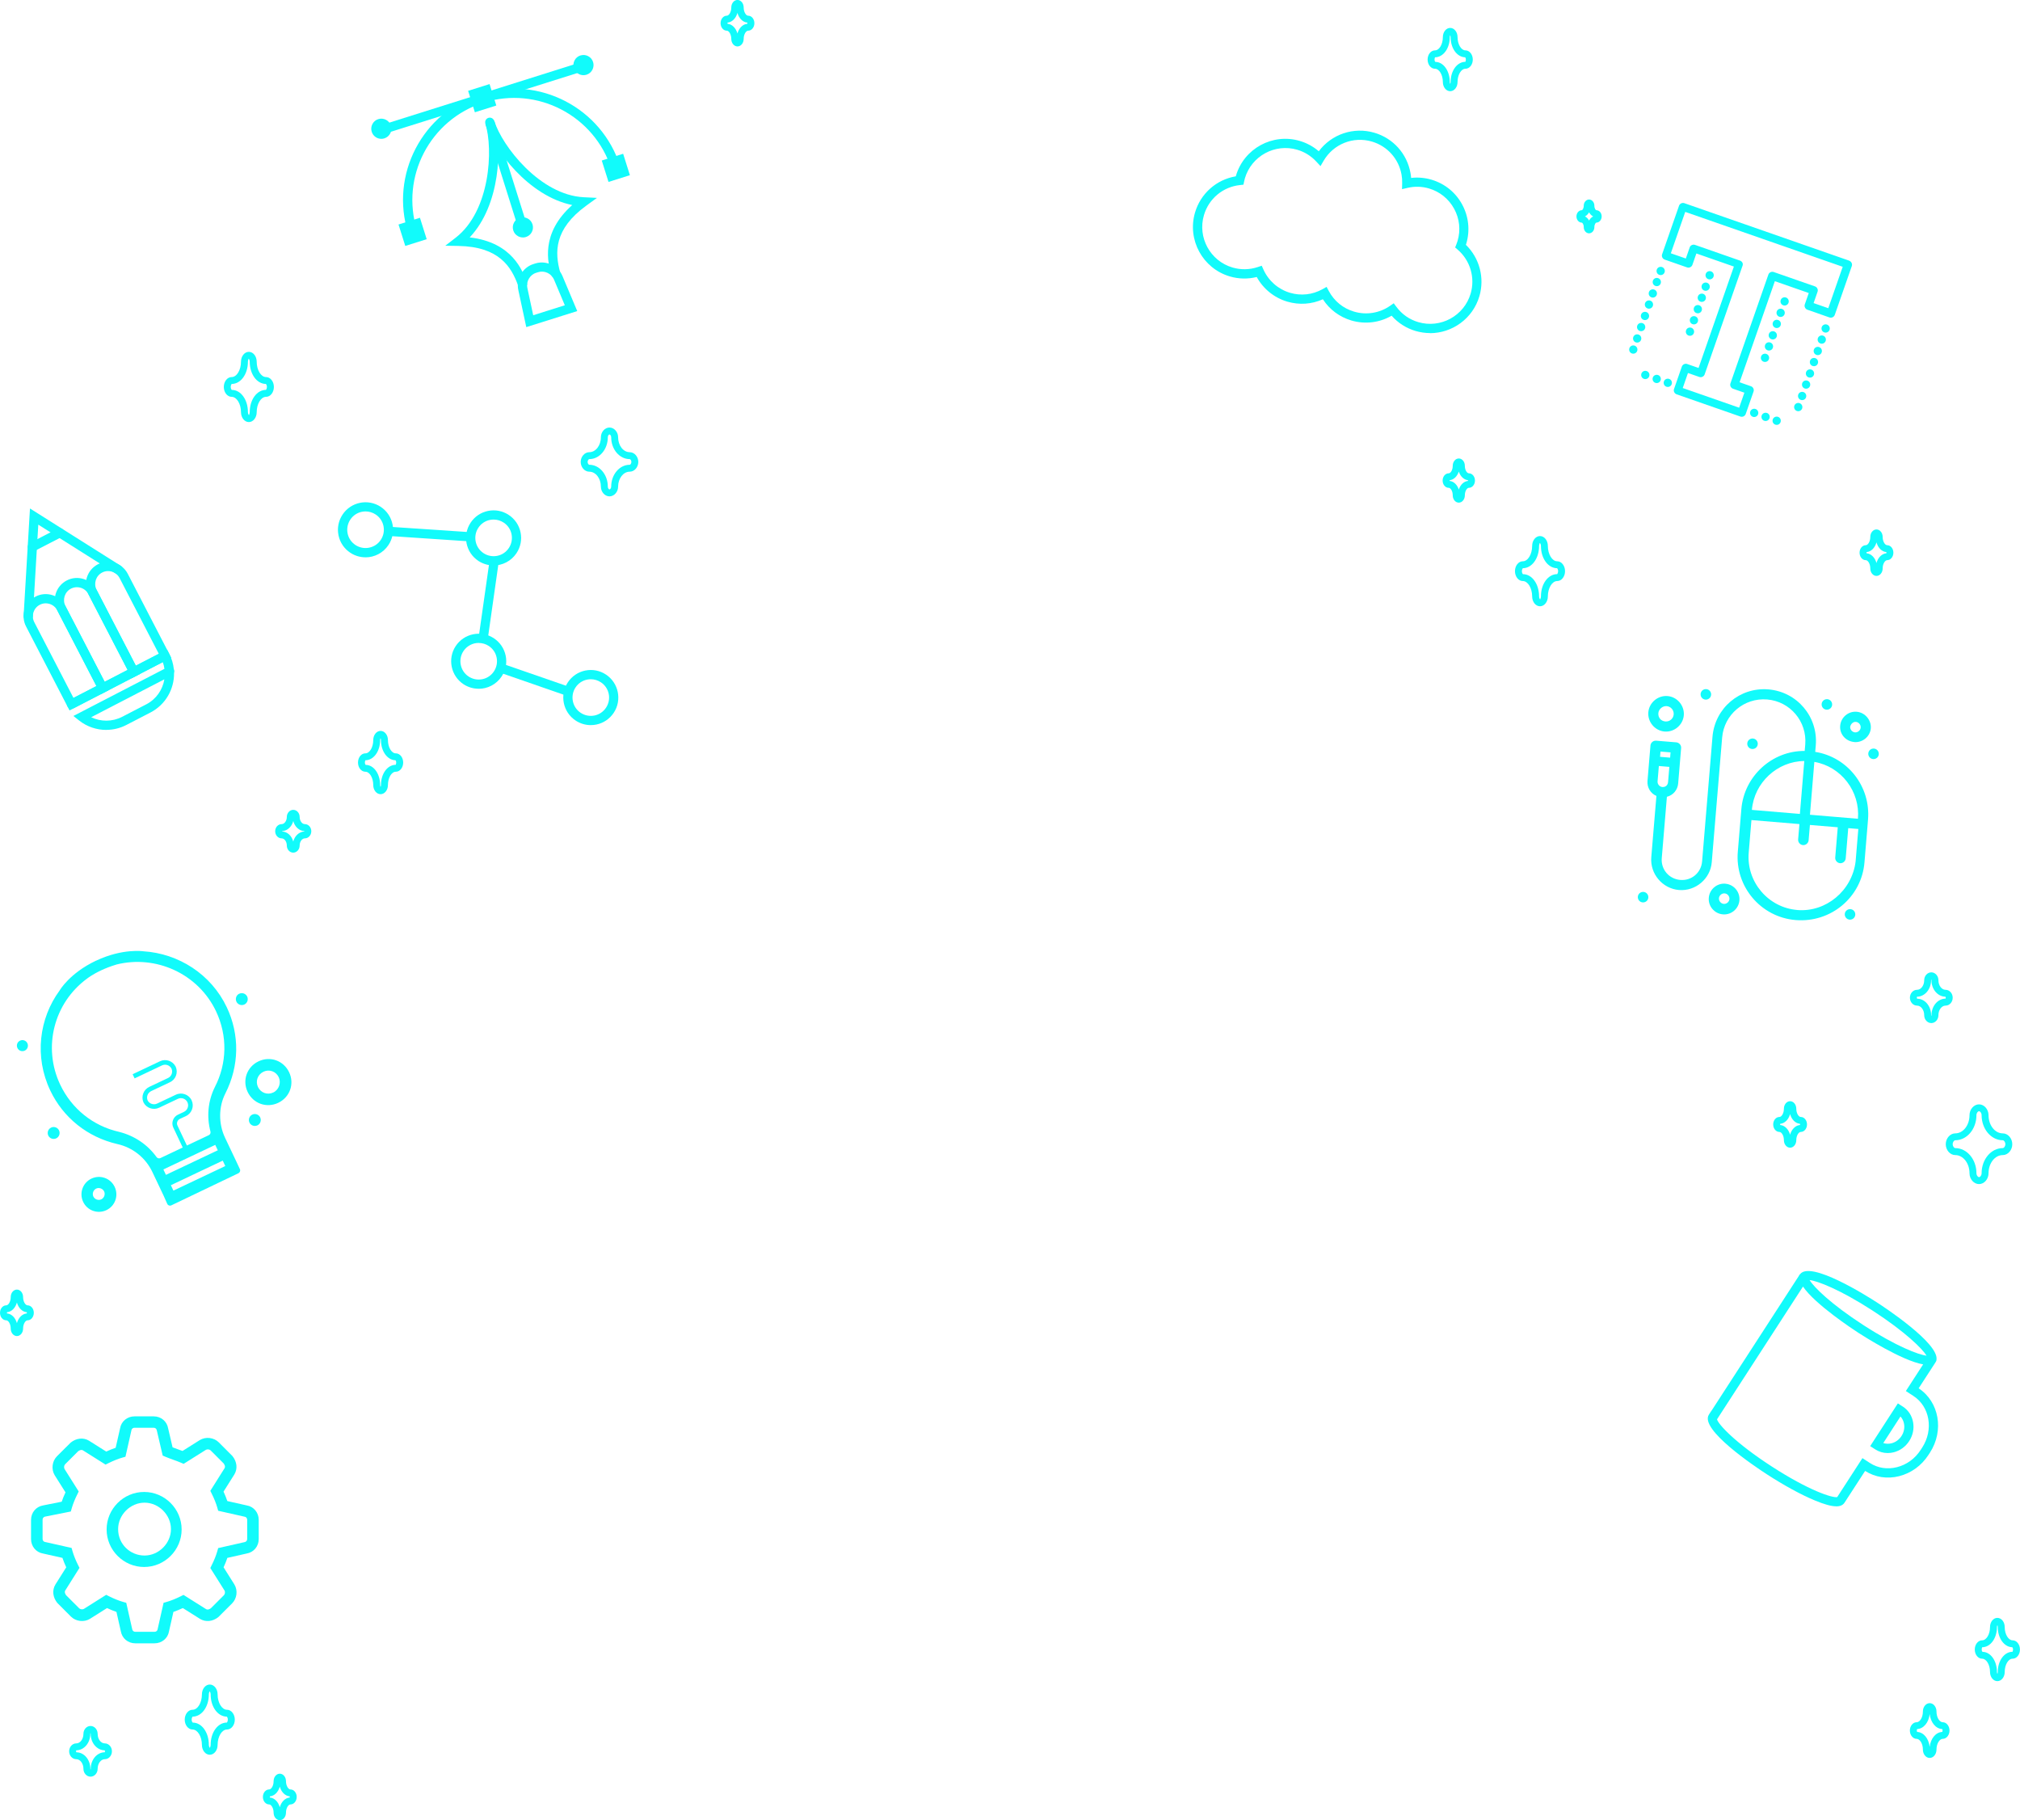 <?xml version="1.0" encoding="UTF-8"?>
<svg xmlns="http://www.w3.org/2000/svg" viewBox="0 0 437.29 393.95">
  <defs>
    <style>
      .cls-1 {
        fill: #11fbfb;
      }
    </style>
  </defs>
  <g id="Background">
    <g>
      <path class="cls-1" d="M23,157.98c-2.1,0-4.19-.7-5.9-2.06l-1.21-.96,19.71-10.2c-.07-.49-.19-.98-.36-1.46l-19.3,9.99c-.49.26-1.09.06-1.35-.43-.25-.49-.06-1.09.43-1.35l21.14-10.94.46.89c.56,1.08.89,2.22,1.01,3.37,0,0,0,0,0,0,.14.26.14.56.05.82.05,3.48-1.82,6.86-5.11,8.56l-5.22,2.7c-1.37.71-2.86,1.06-4.35,1.06ZM19.73,155.23c2.09,1.01,4.58,1.01,6.7-.08l5.22-2.7c2.17-1.12,3.56-3.17,3.93-5.42l-15.84,8.2Z"/>
      <path class="cls-1" d="M15.05,153.76l-9.41-18.17c-1.22-2.35-.29-5.25,2.06-6.47,2.35-1.22,5.25-.29,6.47,2.06l9.41,18.17-8.52,4.41ZM9.9,130.58c-.43,0-.87.1-1.28.31-1.37.71-1.91,2.4-1.2,3.77l8.49,16.4,4.97-2.57-8.49-16.4c-.5-.96-1.48-1.51-2.49-1.51Z"/>
      <path class="cls-1" d="M21.8,150.27l-9.41-18.17c-1.22-2.35-.29-5.25,2.06-6.47,1.14-.59,2.44-.7,3.66-.31,1.22.39,2.22,1.23,2.81,2.37l9.41,18.17-8.52,4.41ZM16.65,127.09c-.44,0-.88.11-1.28.31-1.37.71-1.91,2.4-1.2,3.77l8.49,16.4,4.97-2.57-8.49-16.4c-.34-.66-.92-1.15-1.64-1.38-.28-.09-.57-.13-.85-.13Z"/>
      <path class="cls-1" d="M28.54,146.77l-9.41-18.17c-1.22-2.35-.29-5.25,2.06-6.47,2.35-1.21,5.25-.29,6.47,2.06h0s9.41,18.17,9.41,18.17l-8.52,4.41ZM23.4,123.6c-.43,0-.87.1-1.28.31-1.37.71-1.91,2.4-1.2,3.77l8.49,16.4,4.97-2.57-8.49-16.4c-.5-.96-1.48-1.51-2.49-1.51Z"/>
      <path class="cls-1" d="M6.11,134.34s-.04,0-.06,0c-.55-.03-.97-.51-.94-1.06l1.38-23.23,19.65,12.4c.47.29.61.91.31,1.38-.29.47-.91.61-1.38.31l-16.78-10.59-1.18,19.85c-.03.53-.47.94-1,.94Z"/>
      <path class="cls-1" d="M7,119.38c-.36,0-.71-.2-.89-.54-.25-.49-.06-1.09.43-1.35l5.94-3.07c.49-.25,1.09-.06,1.35.43.25.49.06,1.09-.43,1.35l-5.94,3.07c-.15.08-.3.11-.46.11Z"/>
    </g>
    <g>
      <g>
        <path class="cls-1" d="M89.31,51.18c-.42,0-.82-.27-.95-.7-3.99-12.66,3.07-26.2,15.73-30.18,12.66-3.99,26.2,3.07,30.18,15.73.17.53-.13,1.09-.65,1.25-.53.17-1.09-.13-1.25-.65-3.65-11.6-16.07-18.07-27.67-14.42-11.6,3.66-18.07,16.07-14.42,27.68.17.53-.13,1.09-.65,1.25-.1.03-.2.05-.3.05Z"/>
        <path class="cls-1" d="M82.39,29.18c-.42,0-.82-.27-.95-.7-.17-.53.13-1.09.65-1.25l44-13.86c.52-.17,1.09.13,1.25.65.17.53-.13,1.09-.65,1.25l-44,13.86c-.1.03-.2.05-.3.05Z"/>
        <path class="cls-1" d="M82.55,30.05c-.93,0-1.79-.6-2.08-1.53-.18-.56-.12-1.15.15-1.67s.72-.9,1.28-1.07c.56-.17,1.15-.12,1.66.15.52.27.9.72,1.07,1.28.36,1.15-.28,2.38-1.43,2.74-.22.07-.44.1-.65.1ZM82.53,27.69s-.03,0-.04,0c-.08.03-.15.15-.12.23.03.1.13.15.23.12.08-.03.15-.15.12-.23-.02-.07-.11-.13-.19-.13Z"/>
        <path class="cls-1" d="M126.31,16.27c-.35,0-.69-.08-1.01-.25-.52-.27-.9-.72-1.07-1.28-.18-.56-.12-1.15.15-1.67s.72-.9,1.28-1.07c.56-.17,1.15-.12,1.66.15.52.27.9.72,1.07,1.28.18.56.12,1.15-.15,1.67-.27.52-.72.9-1.28,1.07-.22.07-.44.1-.66.1ZM126.3,13.9s-.03,0-.04,0c-.08.03-.15.15-.12.23.03.08.15.14.23.12.08-.03.15-.15.12-.23-.02-.07-.11-.13-.19-.13Z"/>
        <path class="cls-1" d="M102.8,24.3l-1.46-4.64,4.64-1.46,1.46,4.64-4.64,1.46ZM103.85,20.97l.26.82.82-.26-.26-.82-.82.26Z"/>
        <path class="cls-1" d="M87.73,53.22l-1.46-4.63,4.64-1.46,1.46,4.64-4.64,1.46ZM88.78,49.9l.26.82.82-.26-.26-.82-.82.26Z"/>
        <path class="cls-1" d="M131.73,39.37l-1.46-4.63,4.63-1.46,1.46,4.64-4.64,1.46ZM132.78,36.04l.26.82.82-.26-.26-.82-.82.26Z"/>
      </g>
      <path class="cls-1" d="M113.1,62.47c-.41,0-.8-.25-.94-.66-1.49-4.15-4.18-8.42-12.92-8.58l-2.84-.05,2.25-1.74c7.49-5.8,8.16-19.15,6.42-24.68l1.91-.6c1.79,5.68,1.32,18.25-5.3,25.22,9.27,1.08,11.49,7.29,12.37,9.75.19.52-.08,1.09-.6,1.28-.11.04-.23.06-.34.06Z"/>
      <path class="cls-1" d="M120.29,60.2c-.44,0-.84-.29-.96-.74-.69-2.51-2.43-8.88,4.55-15.08-9.43-1.92-17.01-11.95-18.8-17.63l1.91-.6c1.74,5.53,9.94,16.08,19.4,16.54l2.84.14-2.3,1.67c-7.07,5.14-6.83,10.18-5.67,14.43.15.53-.17,1.08-.7,1.23-.09.02-.18.04-.26.04Z"/>
      <path class="cls-1" d="M113.93,70.8l-1.73-8.06c-.51-2.35.95-4.86,3.25-5.58l.45-.14c2.3-.73,4.93.49,5.86,2.71l3.2,7.6-11.03,3.47ZM116.5,58.91l-.45.14c-1.34.42-2.19,1.88-1.89,3.26l1.27,5.92,6.84-2.16-2.35-5.58c-.55-1.3-2.08-2.01-3.42-1.58h0Z"/>
      <path class="cls-1" d="M113.19,50.21c-.42,0-.82-.27-.95-.7l-7.16-22.75c-.17-.53.13-1.09.65-1.25.52-.17,1.09.13,1.25.65l7.16,22.75c.17.53-.13,1.09-.65,1.25-.1.03-.2.05-.3.05Z"/>
      <path class="cls-1" d="M113.19,51.39c-.35,0-.69-.08-1.01-.25-.52-.27-.9-.72-1.07-1.28-.17-.56-.12-1.15.15-1.66.27-.52.72-.9,1.28-1.07,1.15-.36,2.38.28,2.74,1.43h0c.36,1.15-.28,2.38-1.43,2.74-.22.07-.44.1-.66.1ZM113.19,49.02s-.04,0-.05,0c-.08.03-.15.15-.12.23.03.1.14.15.23.12.1-.03.15-.13.12-.23h0c-.02-.08-.1-.13-.18-.13Z"/>
    </g>
    <g id="_149_Font_text_tool_designer" data-name="149, Font, text, tool, designer">
      <g>
        <path class="cls-1" d="M400.33,56.42l-35.71-12.45c-.45-.16-.98.1-1.14.55l-3.67,10.52c-.16.45.1.98.55,1.14l4.87,1.7c.45.16.98-.1,1.14-.55l.86-2.47,8.12,2.83-7.65,21.95-2.47-.86c-.45-.16-.98.1-1.14.55l-1.7,4.87c-.16.45.1.98.55,1.14l13.83,4.82c.45.16.98-.1,1.14-.55l1.7-4.87c.16-.45-.1-.98-.55-1.14l-2.47-.86,7.63-21.88,7.34,2.56-.86,2.47c-.16.45.1.98.55,1.14l4.8,1.68c.45.16.98-.1,1.14-.55l3.69-10.58c.16-.45-.1-.98-.55-1.14ZM395.86,66.73l-3.25-1.13.86-2.47c.16-.45-.1-.98-.55-1.14l-8.96-3.12c-.45-.16-.98.1-1.14.55l-8.22,23.57c-.16.45.1.98.55,1.14l2.47.86-1.13,3.25-12.21-4.26,1.13-3.25,2.47.86c.45.16.98-.1,1.14-.55l8.22-23.57c.16-.45-.12-.91-.57-1.07l-9.74-3.4c-.45-.16-.98.1-1.12.48l-.86,2.47-3.25-1.13,3.12-8.96,34.09,11.88-3.12,8.96.06.02Z"/>
        <path class="cls-1" d="M395.51,70.25c.47.16.71.67.55,1.14s-.67.71-1.14.55-.71-.67-.55-1.14.67-.71,1.14-.55Z"/>
        <path class="cls-1" d="M394.67,72.65c.47.16.71.67.55,1.14s-.67.71-1.14.55-.71-.67-.55-1.14.67-.71,1.14-.55Z"/>
        <path class="cls-1" d="M393.81,75.12c.47.16.71.67.55,1.14s-.67.71-1.14.55-.71-.67-.55-1.14.67-.71,1.14-.55Z"/>
        <path class="cls-1" d="M392.98,77.52c.47.16.71.67.55,1.14s-.67.71-1.14.55-.71-.67-.55-1.14.67-.71,1.14-.55Z"/>
        <path class="cls-1" d="M392.12,79.99c.47.16.71.67.55,1.14s-.67.71-1.14.55-.71-.67-.55-1.14.67-.71,1.14-.55Z"/>
        <path class="cls-1" d="M391.28,82.39c.47.16.71.67.55,1.14s-.67.71-1.14.55-.71-.67-.55-1.14.67-.71,1.14-.55Z"/>
        <path class="cls-1" d="M382.38,76.6c.47.16.71.67.55,1.14s-.67.71-1.14.55-.71-.67-.55-1.14.67-.71,1.14-.55Z"/>
        <path class="cls-1" d="M380.04,88.52c.47.16.71.67.55,1.14s-.67.71-1.14.55-.71-.67-.55-1.14.67-.71,1.14-.55Z"/>
        <path class="cls-1" d="M382.51,89.38c.47.16.71.67.55,1.14s-.67.71-1.14.55-.71-.67-.55-1.14.67-.71,1.14-.55Z"/>
        <path class="cls-1" d="M384.91,90.22c.47.16.71.67.55,1.14s-.67.71-1.14.55-.71-.67-.55-1.14.67-.71,1.14-.55Z"/>
        <path class="cls-1" d="M356.47,80.31c.47.16.71.67.55,1.14s-.67.71-1.14.55-.71-.67-.55-1.14.67-.71,1.14-.55Z"/>
        <path class="cls-1" d="M358.94,81.17c.47.16.71.67.55,1.14s-.67.71-1.14.55-.71-.67-.55-1.14.67-.71,1.14-.55Z"/>
        <path class="cls-1" d="M361.34,82.01c.47.16.71.67.55,1.14s-.67.71-1.14.55-.71-.67-.55-1.14.67-.71,1.14-.55Z"/>
        <path class="cls-1" d="M390.42,84.86c.47.16.71.67.55,1.14s-.67.71-1.14.55-.71-.67-.55-1.14.67-.71,1.14-.55Z"/>
        <path class="cls-1" d="M389.58,87.26c.47.16.71.67.55,1.14s-.67.71-1.14.55-.71-.67-.55-1.14.67-.71,1.14-.55Z"/>
        <path class="cls-1" d="M359.8,57.8c.47.16.71.67.55,1.14s-.67.71-1.14.55-.71-.67-.55-1.14.67-.71,1.14-.55Z"/>
        <path class="cls-1" d="M358.96,60.2c.47.16.71.67.55,1.14s-.67.71-1.14.55-.71-.67-.55-1.14.67-.71,1.14-.55Z"/>
        <path class="cls-1" d="M358.1,62.67c.47.16.71.67.55,1.14s-.67.71-1.14.55-.71-.67-.55-1.14.67-.71,1.14-.55Z"/>
        <path class="cls-1" d="M357.26,65.07c.47.16.71.67.55,1.14s-.67.71-1.14.55-.71-.67-.55-1.14.67-.71,1.14-.55Z"/>
        <path class="cls-1" d="M356.4,67.54c.47.16.71.67.55,1.14s-.67.71-1.14.55-.71-.67-.55-1.14.67-.71,1.14-.55Z"/>
        <path class="cls-1" d="M355.57,69.94c.47.16.71.67.55,1.14s-.67.71-1.14.55-.71-.67-.55-1.14.67-.71,1.14-.55Z"/>
        <path class="cls-1" d="M366.14,70.94c.47.16.71.67.55,1.14s-.67.71-1.14.55-.71-.67-.55-1.14.67-.71,1.14-.55Z"/>
        <path class="cls-1" d="M383.24,74.13c.47.16.71.67.55,1.14s-.67.71-1.14.55-.71-.67-.55-1.14.67-.71,1.14-.55Z"/>
        <path class="cls-1" d="M367,68.47c.47.16.71.67.55,1.14s-.67.71-1.14.55-.71-.67-.55-1.14.67-.71,1.14-.55Z"/>
        <path class="cls-1" d="M384.07,71.73c.47.16.71.67.55,1.14s-.67.71-1.14.55-.71-.67-.55-1.14.67-.71,1.14-.55Z"/>
        <path class="cls-1" d="M367.84,66.07c.47.16.71.67.55,1.14s-.67.71-1.14.55-.71-.67-.55-1.14.67-.71,1.14-.55Z"/>
        <path class="cls-1" d="M384.93,69.26c.47.16.71.67.55,1.14s-.67.71-1.14.55-.71-.67-.55-1.14.67-.71,1.14-.55Z"/>
        <path class="cls-1" d="M368.7,63.6c.47.16.71.67.55,1.14s-.67.71-1.14.55-.71-.67-.55-1.14.67-.71,1.14-.55Z"/>
        <path class="cls-1" d="M385.77,66.86c.47.16.71.67.55,1.14s-.67.71-1.14.55-.71-.67-.55-1.14.67-.71,1.14-.55Z"/>
        <path class="cls-1" d="M369.54,61.2c.47.16.71.67.55,1.14s-.67.71-1.14.55-.71-.67-.55-1.14.67-.71,1.14-.55Z"/>
        <path class="cls-1" d="M386.63,64.39c.47.16.71.67.55,1.14s-.67.71-1.14.55-.71-.67-.55-1.14.67-.71,1.14-.55Z"/>
        <path class="cls-1" d="M370.4,58.73c.47.16.71.67.55,1.14s-.67.71-1.14.55-.71-.67-.55-1.14.67-.71,1.14-.55Z"/>
        <path class="cls-1" d="M354.71,72.41c.47.16.71.67.55,1.14s-.67.71-1.14.55-.71-.67-.55-1.14.67-.71,1.14-.55Z"/>
        <path class="cls-1" d="M353.87,74.81c.47.16.71.67.55,1.14s-.67.71-1.14.55-.71-.67-.55-1.14.67-.71,1.14-.55Z"/>
      </g>
    </g>
    <g>
      <path class="cls-1" d="M20.81,207.91c-5.75,2.72-7.88,6.43-7.88,6.43-4.49,6.09-5.51,14.38-2.06,21.66,2.81,5.93,8.1,10.13,14.52,11.61,3.32.74,6.12,2.93,7.61,6.08l2.43,5.12.77,1.73c.15.35.56.5.91.33l14.5-6.94c.33-.16.48-.56.32-.89l-.78-1.67-2.43-5.12c-1.45-3.06-1.41-6.7.07-9.6,3.02-5.94,3.12-12.7.31-18.63-3.4-7.19-10.47-11.65-18.06-12.13,0,0-4.47-.69-10.23,2.03ZM46.64,247.88l.51,1.08-11.23,5.32-.55-1.17,11.23-5.32.04.09ZM37.54,257.69l-.55-1.17,11.23-5.32.55,1.17-11.23,5.32ZM25.15,208.77c8.54-2.17,17.75,1.94,21.62,10.11,2.51,5.3,2.38,11.3-.26,16.4-1.49,3-1.8,6.42-.95,9.62.08.32-.06.65-.36.79l-10.48,4.96c-.3.14-.64.04-.83-.22-1.94-2.69-4.78-4.62-8.09-5.45-5.67-1.28-10.3-5.02-12.77-10.23-3.84-8.1-1.35-17.69,5.81-22.94.06-.05,1.21-.94,3.09-1.81.89-.41,1.96-.85,3.22-1.22Z"/>
      <path class="cls-1" d="M19.8,255.09c-1.89.89-2.69,3.14-1.8,5.03s3.14,2.69,5.03,1.8,2.69-3.14,1.8-5.03-3.14-2.69-5.03-1.8ZM21.93,259.58c-.63.3-1.42.01-1.72-.61s-.01-1.42.61-1.72,1.42-.01,1.72.61.01,1.42-.61,1.72Z"/>
      <path class="cls-1" d="M55.97,229.71c-2.52,1.19-3.56,4.1-2.36,6.62s4.1,3.56,6.62,2.36,3.56-4.1,2.36-6.62-4.1-3.56-6.62-2.36ZM59.16,236.45c-1.26.6-2.71.08-3.31-1.18s-.08-2.71,1.18-3.31,2.71-.08,3.31,1.18c.55,1.17.08,2.71-1.18,3.31Z"/>
      <path class="cls-1" d="M11.06,244.05c.64-.31,1.42-.03,1.72.61s.03,1.42-.61,1.72-1.42.03-1.72-.61-.03-1.42.62-1.72Z"/>
      <path class="cls-1" d="M54.61,241.24c.64-.31,1.42-.03,1.72.61s.03,1.42-.61,1.72-1.42.03-1.72-.61-.03-1.42.61-1.72Z"/>
      <path class="cls-1" d="M51.79,215.08c.64-.31,1.42-.03,1.72.61s.03,1.42-.61,1.72-1.42.03-1.72-.62-.03-1.42.61-1.72Z"/>
      <path class="cls-1" d="M4.34,225.23c.6-.28,1.31-.03,1.59.57s.03,1.31-.57,1.59-1.31.03-1.59-.57-.03-1.31.57-1.59Z"/>
      <path class="cls-1" d="M39.9,249.09l-2.38-5.04c-.24-.5-.27-1.07-.08-1.6.19-.53.57-.95,1.07-1.19l1.32-.62c.77-.37,1.11-1.29.75-2.07h0c-.37-.78-1.3-1.11-2.08-.74l-4.06,1.92c-1.24.58-2.72.09-3.35-1.1h0s0,0,0,0h0l-.05-.11s0,0,0,0h0c-.52-1.25.03-2.71,1.27-3.3l4.06-1.92c.76-.36,1.1-1.26.76-2.03-.38-.75-1.3-1.06-2.06-.7l-5.93,2.81-.43-.9,5.93-2.81c1.25-.59,2.73-.08,3.37,1.13h0s.04.09.04.09h0c.54,1.26-.01,2.73-1.26,3.32l-4.06,1.92c-.76.36-1.1,1.26-.77,2.02.18.35.48.61.86.74.39.14.82.12,1.19-.06l4.06-1.92c1.27-.6,2.8-.06,3.41,1.21h0c.6,1.28.06,2.81-1.22,3.41l-1.32.62c-.54.26-.78.91-.52,1.45l2.38,5.04-.9.43Z"/>
    </g>
    <g>
      <path class="cls-1" d="M33.43,355.67h-4.14c-1.59,0-2.88-1.08-3.14-2.64l-.94-4.16c-.66-.22-1.34-.5-2.04-.83l-3.71,2.34c-1.29.78-3.04.56-4.1-.49l-2.96-2.97c-.99-1.23-1.14-2.75-.41-3.97l2.35-3.73c-.33-.7-.6-1.39-.82-2.04l-4.23-.95c-1.48-.25-2.57-1.54-2.57-3.13v-4.14c0-1.59,1.08-2.88,2.63-3.14l4.01-.8c.22-.65.49-1.33.82-2.02l-2.34-3.71c-.78-1.29-.56-3.05.49-4.1l2.97-2.96c1.23-.99,2.76-1.15,3.97-.41l3.73,2.35c.7-.33,1.39-.6,2.04-.82l.96-4.23c.25-1.48,1.54-2.57,3.13-2.57h4.14c1.59,0,2.89,1.08,3.14,2.64l.95,4.06c.34.13.68.25,1.02.38.38.13.75.27,1.13.41l3.75-2.36c1.29-.78,3.04-.56,4.1.49l2.96,2.97c.99,1.23,1.15,2.75.42,3.97l-2.35,3.73c.33.7.6,1.39.82,2.04l4.23.95c1.48.25,2.57,1.54,2.57,3.13v4.14c0,1.59-1.08,2.88-2.63,3.14l-4.16.94c-.22.66-.5,1.34-.82,2.04l2.34,3.71c.78,1.29.56,3.04-.49,4.09l-2.97,2.96c-1.23.99-2.75,1.14-3.97.41l-3.73-2.35c-.7.33-1.39.6-2.04.83l-.96,4.23c-.24,1.48-1.54,2.57-3.13,2.57ZM23.02,345.19l.63.32c1.04.52,2.06.93,2.97,1.19l.71.2,1.28,5.66c.08.47.41.62.69.62h4.14c.28,0,.61-.14.68-.55l1.29-5.73.71-.2c.9-.26,1.92-.67,2.97-1.19l.63-.32,4.89,3.08c.37.22.8-.01,1.05-.2l2.81-2.81c.24-.24.31-.73.13-1.02l-3.07-4.87.31-.63c.52-1.04.93-2.07,1.19-2.97l.2-.71,5.66-1.28c.47-.08.62-.41.62-.69v-4.14c0-.28-.14-.61-.55-.68l-5.73-1.29-.2-.71c-.26-.91-.66-1.91-1.19-2.97l-.31-.63,3.08-4.89c.22-.37-.01-.8-.2-1.05l-2.81-2.81c-.24-.24-.73-.3-1.02-.13l-4.83,3.04-.6-.26c-.53-.23-1.07-.42-1.6-.61-.58-.21-1.16-.42-1.75-.67l-.58-.25-1.26-5.39c-.08-.48-.41-.63-.69-.63h-4.14c-.28,0-.61.14-.68.55l-1.29,5.72-.71.2c-.9.26-1.93.67-2.97,1.19l-.63.31-4.89-3.08c-.37-.22-.8.01-1.05.2l-2.81,2.81c-.24.24-.3.73-.13,1.02l3.07,4.87-.31.63c-.52,1.04-.93,2.07-1.19,2.97l-.21.73-5.52,1.1c-.44.08-.59.4-.59.68v4.14c0,.28.14.61.55.68l5.73,1.29.2.71c.26.9.67,1.93,1.19,2.97l.32.63-3.08,4.89c-.22.37.01.8.2,1.05l2.81,2.81c.24.24.73.3,1.02.13l4.87-3.07Z"/>
      <path class="cls-1" d="M31.2,322.91c-4.46,0-8.12,3.66-8.12,8.12s3.66,8.12,8.12,8.12,8.12-3.66,8.12-8.12-3.66-8.12-8.12-8.12ZM31.29,336.67c-3.08,0-5.72-2.42-5.72-5.72,0-3.08,2.64-5.72,5.72-5.72s5.72,2.64,5.72,5.72-2.64,5.72-5.72,5.72Z"/>
    </g>
    <g>
      <path class="cls-1" d="M79.12,120.62c-1.13,0-2.27-.32-3.28-.98-1.33-.88-2.24-2.22-2.56-3.78-.32-1.56-.01-3.15.87-4.48,1.81-2.74,5.52-3.5,8.26-1.69,1.33.88,2.24,2.22,2.56,3.78.32,1.56.01,3.15-.87,4.48h0c-1.15,1.74-3.05,2.68-4.99,2.68ZM79.14,110.69c-.27,0-.54.03-.8.08-1.04.21-1.93.82-2.51,1.7s-.79,1.94-.58,2.98c.21,1.04.82,1.93,1.7,2.51,1.82,1.2,4.29.7,5.49-1.12h0c.58-.88.79-1.94.58-2.98-.21-1.04-.82-1.93-1.7-2.51-.66-.43-1.41-.66-2.18-.66Z"/>
      <path class="cls-1" d="M101.1,117.13s-.04,0-.07,0l-16.7-1.12c-.55-.04-.97-.51-.93-1.06.04-.55.51-.98,1.06-.93l16.7,1.12c.55.04.97.51.93,1.06-.04.53-.47.93-1,.93Z"/>
      <path class="cls-1" d="M106.84,122.38c-1.13,0-2.27-.32-3.28-.98-2.74-1.81-3.5-5.52-1.69-8.26.88-1.33,2.22-2.24,3.78-2.56,1.56-.32,3.15-.01,4.48.87,1.33.88,2.24,2.22,2.56,3.78.32,1.56.01,3.15-.87,4.48h0c-1.15,1.74-3.05,2.68-4.99,2.68ZM106.86,112.45c-.27,0-.54.03-.8.08-1.04.21-1.93.82-2.51,1.7-1.2,1.82-.7,4.29,1.12,5.49.88.58,1.94.79,2.98.58,1.04-.21,1.93-.82,2.51-1.7h0c.58-.88.79-1.94.58-2.98-.21-1.04-.82-1.93-1.7-2.51-.66-.43-1.41-.66-2.18-.66Z"/>
      <path class="cls-1" d="M104.67,138.65s-.09,0-.14,0c-.55-.08-.93-.58-.85-1.13l2.25-15.82c.08-.55.58-.93,1.13-.85.55.08.93.58.85,1.13l-2.25,15.82c-.07.5-.5.86-.99.86Z"/>
      <path class="cls-1" d="M103.62,149.07c-1.13,0-2.27-.32-3.28-.98-2.74-1.81-3.5-5.52-1.69-8.26,1.81-2.74,5.52-3.5,8.26-1.69,1.33.88,2.24,2.22,2.56,3.78.32,1.56.01,3.15-.87,4.48h0c-1.15,1.74-3.05,2.68-4.99,2.68ZM103.63,139.15c-1.29,0-2.55.63-3.31,1.78-1.2,1.82-.7,4.29,1.12,5.49.88.58,1.94.79,2.98.58,1.04-.21,1.93-.82,2.51-1.7h0c.58-.88.79-1.94.58-2.98-.21-1.04-.82-1.93-1.7-2.51-.67-.44-1.43-.65-2.18-.65Z"/>
      <path class="cls-1" d="M122.65,150.52c-.11,0-.22-.02-.33-.06l-14.08-4.88c-.52-.18-.8-.75-.62-1.27.18-.52.75-.8,1.27-.62l14.08,4.88c.52.18.8.75.62,1.27-.14.41-.53.67-.94.67Z"/>
      <path class="cls-1" d="M127.88,156.94c-1.16,0-2.29-.34-3.27-.99-2.74-1.81-3.5-5.52-1.69-8.26.88-1.33,2.22-2.24,3.78-2.56,1.56-.32,3.15-.01,4.48.87,2.74,1.81,3.5,5.52,1.69,8.26h0c-.88,1.33-2.22,2.24-3.78,2.56-.4.08-.81.12-1.21.12ZM127.9,147.01c-.27,0-.54.03-.8.08-1.04.21-1.93.82-2.51,1.7-1.2,1.82-.7,4.29,1.12,5.49.88.58,1.94.79,2.98.58s1.93-.82,2.51-1.7h0c.58-.88.79-1.94.58-2.98-.21-1.04-.82-1.93-1.7-2.51-.66-.43-1.41-.66-2.18-.66ZM132.04,153.71h0,0Z"/>
    </g>
    <path class="cls-1" d="M309.6,72.09c-1.04,0-2.09-.15-3.14-.45-2.03-.6-3.81-1.73-5.2-3.31-2.63,1.52-5.75,1.9-8.7,1.04-2.57-.76-4.74-2.37-6.18-4.6-2.42,1.09-5.11,1.27-7.69.52-2.84-.84-5.22-2.76-6.63-5.34-1.91.48-3.91.44-5.82-.12-5.89-1.73-9.27-7.93-7.54-13.83,1.21-4.12,4.63-7.13,8.83-7.84.01-.04.02-.08.03-.12,1.73-5.89,7.93-9.28,13.82-7.54,1.52.45,2.92,1.21,4.11,2.24,2.76-3.69,7.53-5.33,12.04-4.01,4.06,1.19,7.05,4.52,7.81,8.69.07.36.12.72.14,1.09,1.48-.17,2.98-.04,4.41.38,2.85.84,5.21,2.74,6.63,5.35,1.42,2.61,1.75,5.62.91,8.47-.03.1-.06.19-.09.28,2.94,2.86,4.09,7.15,2.92,11.12-1.42,4.85-5.88,8-10.69,8ZM301.71,65.63l.58.78c1.19,1.61,2.83,2.75,4.74,3.31,4.83,1.42,9.92-1.35,11.34-6.19,1.01-3.43-.1-7.17-2.82-9.51l-.54-.46.26-.66c.1-.25.19-.51.27-.77.69-2.34.42-4.81-.75-6.95-1.17-2.14-3.1-3.7-5.44-4.39-1.49-.44-3.08-.49-4.59-.14l-1.25.29.03-1.29c.02-.64-.03-1.28-.14-1.88-.62-3.42-3.08-6.15-6.41-7.13-4.03-1.19-8.32.52-10.45,4.15l-.68,1.16-.92-.99c-1.12-1.21-2.54-2.09-4.11-2.55-4.83-1.42-9.92,1.36-11.34,6.19-.06.22-.11.44-.16.66l-.15.71-.72.08c-3.71.38-6.78,2.94-7.83,6.51-1.42,4.83,1.35,9.92,6.19,11.34,1.8.53,3.69.49,5.46-.1l.86-.29.37.83c1.1,2.44,3.2,4.28,5.76,5.03,2.37.7,4.87.42,7.02-.78l.89-.5.48.9c1.17,2.18,3.11,3.77,5.48,4.46,2.66.78,5.5.32,7.78-1.26l.79-.55Z"/>
    <path class="cls-1" d="M397.52,326.02c-1.08,0-2.6-.42-4.64-1.27-2.98-1.24-6.69-3.26-10.43-5.69-2.45-1.59-14.59-9.68-12.51-12.88l.55-.85h.02s18.94-29.23,18.94-29.23l.03-.11.2-.21c2.24-2.99,14.36,4.63,16.79,6.21,1.38.89,13.18,8.65,12.75,12.24,0,.25-.11.49-.25.67l-3.62,5.58c4.44,2.91,5.54,9.14,2.45,13.91l-.34.52c-1.49,2.3-3.73,3.92-6.32,4.58-2.6.66-5.21.25-7.38-1.13l-4.45,6.86c-.35.54-.93.81-1.8.81ZM371.7,307.19c.28,1.09,3.93,5.08,11.84,10.2,7.99,5.18,13.14,6.86,14.18,6.63l5.46-8.43,1.63,1.06c1.7,1.1,3.78,1.42,5.84.9,2.1-.53,3.92-1.85,5.13-3.73l.34-.52c2.5-3.86,1.65-8.87-1.91-11.17l-1.63-1.06,3.74-5.77c-4.59-.8-12.93-6.13-14.04-6.85-1.11-.72-9.35-6.13-11.97-9.99l-18.61,28.73ZM391.74,277.05c.91,1.51,4.58,5.17,11.62,9.73,7.12,4.61,11.99,6.45,13.7,6.63-.85-1.42-4.53-5.12-11.68-9.75-7.08-4.58-11.92-6.42-13.64-6.61ZM408.65,314.49c-.96,0-1.88-.27-2.69-.79l-1.1-.71,5.99-9.25,1.1.71c1.17.76,1.95,1.96,2.2,3.39.25,1.4-.06,2.84-.85,4.06-.79,1.22-1.98,2.08-3.36,2.43-.44.11-.87.16-1.3.16ZM407.68,312.32c.56.19,1.17.21,1.79.06.88-.22,1.65-.78,2.17-1.58.51-.79.71-1.73.55-2.62-.11-.62-.38-1.18-.78-1.6l-3.72,5.75Z"/>
    <path class="cls-1" d="M428.42,256.28c-1.12,0-2.06-1.08-2.06-2.35,0-2.17-1.38-3.93-3.08-3.93-1.12,0-2.06-1.08-2.06-2.35s.94-2.35,2.06-2.35c1.7,0,3.08-1.76,3.08-3.93,0-1.27.94-2.35,2.06-2.35s2.06,1.08,2.06,2.35c0,2.17,1.38,3.93,3.08,3.93,1.12,0,2.06,1.08,2.06,2.35s-.94,2.35-2.06,2.35c-1.7,0-3.08,1.76-3.08,3.93,0,1.27-.94,2.35-2.06,2.35ZM428.42,240.51c-.25,0-.56.38-.56.85,0,2.99-2.05,5.43-4.58,5.43-.25,0-.56.38-.56.85s.31.85.56.85c2.53,0,4.58,2.44,4.58,5.43,0,.47.31.85.56.85s.56-.38.56-.85c0-2.99,2.05-5.43,4.58-5.43.25,0,.56-.38.56-.85s-.31-.85-.56-.85c-2.53,0-4.58-2.44-4.58-5.43,0-.47-.31-.85-.56-.85Z"/>
    <path class="cls-1" d="M19.6,384.53c-.85,0-1.54-.77-1.54-1.71,0-1.14-.7-2.07-1.55-2.07s-1.54-.77-1.54-1.71.69-1.71,1.54-1.71,1.55-.93,1.55-2.06c0-.95.69-1.71,1.54-1.71s1.54.77,1.54,1.71c0,1.14.7,2.06,1.55,2.06s1.54.77,1.54,1.71-.69,1.71-1.54,1.71-1.55.93-1.55,2.07c0,.94-.69,1.71-1.54,1.71ZM16.57,379.26c1.63,0,2.99,1.6,2.99,3.56,0,.08.03.14.05.18,0-.04.03-.1.03-.18,0-1.97,1.37-3.57,3.05-3.57-.03,0,.04-.08.04-.21,0-.11-.05-.19-.08-.21-1.67-.02-3.02-1.61-3.02-3.56,0-.08-.03-.14-.05-.18,0,.04-.03.1-.03.18,0,1.97-1.37,3.56-3.05,3.56.03,0-.04.09-.04.21s.07.21.09.22h.02ZM22.69,378.82h0,0Z"/>
    <path class="cls-1" d="M63.48,184.54c-.77,0-1.39-.69-1.39-1.54s-.52-1.55-1.13-1.55c-.77,0-1.39-.69-1.39-1.54s.62-1.54,1.39-1.54c.61,0,1.13-.71,1.13-1.55s.62-1.54,1.39-1.54,1.39.69,1.39,1.54.52,1.55,1.13,1.55c.77,0,1.39.69,1.39,1.54s-.62,1.54-1.39,1.54c-.61,0-1.13.71-1.13,1.55s-.62,1.54-1.39,1.54ZM61.09,179.96c1.14.06,2.08.96,2.39,2.18.33-1.23,1.27-2.12,2.4-2.18v-.08c-1.14-.06-2.08-.96-2.39-2.18-.33,1.23-1.27,2.12-2.4,2.18v.08ZM66,179.89h0,0Z"/>
    <path class="cls-1" d="M131.94,107.43c-1.01,0-1.86-.97-1.86-2.11,0-1.78-1.12-3.23-2.51-3.23-1.01,0-1.86-.97-1.86-2.11s.85-2.11,1.86-2.11c1.38,0,2.51-1.45,2.51-3.23,0-1.14.85-2.11,1.86-2.11s1.87.97,1.87,2.11c0,1.78,1.12,3.23,2.51,3.23,1.01,0,1.86.97,1.86,2.11s-.85,2.11-1.86,2.11c-1.38,0-2.51,1.45-2.51,3.23,0,1.14-.85,2.11-1.87,2.11ZM131.94,94.03c-.12,0-.36.24-.36.61,0,2.61-1.8,4.73-4.01,4.73-.12,0-.36.24-.36.61s.24.61.36.61c2.21,0,4.01,2.12,4.01,4.73,0,.37.24.61.36.61s.37-.24.37-.61c0-2.61,1.8-4.73,4.01-4.73.12,0,.36-.24.36-.61s-.24-.61-.36-.61c-2.21,0-4.01-2.12-4.01-4.73,0-.37-.24-.61-.37-.61Z"/>
    <path class="cls-1" d="M315.8,108.79c-.72,0-1.31-.7-1.31-1.57,0-.94-.46-1.64-.88-1.64-.72,0-1.31-.7-1.31-1.57s.59-1.57,1.31-1.57c.42,0,.88-.7.88-1.64,0-.86.59-1.57,1.31-1.57s1.31.7,1.31,1.57c0,.94.46,1.64.88,1.64.72,0,1.31.7,1.31,1.57s-.59,1.57-1.31,1.57c-.42,0-.88.7-.88,1.64,0,.86-.59,1.57-1.31,1.57ZM313.82,104.09c.9.1,1.65.83,1.98,1.87.34-1.04,1.08-1.78,1.99-1.87,0-.02,0-.05,0-.08s0-.06,0-.08c-.9-.1-1.65-.83-1.99-1.87-.34,1.04-1.08,1.78-1.98,1.87,0,.02,0,.05,0,.08s0,.06,0,.08ZM317.99,103.94h0,0Z"/>
    <path class="cls-1" d="M387.52,248.4c-.74,0-1.34-.73-1.34-1.62,0-1.02-.52-1.79-.98-1.79-.74,0-1.34-.73-1.34-1.62s.6-1.62,1.34-1.62c.46,0,.98-.76.98-1.79,0-.89.6-1.62,1.34-1.62s1.34.73,1.34,1.62c0,1.02.52,1.79.98,1.79.74,0,1.34.73,1.34,1.62s-.6,1.62-1.34,1.62c-.46,0-.98.77-.98,1.79,0,.89-.6,1.62-1.34,1.62ZM385.38,243.49c1,.09,1.81.93,2.14,2.1.33-1.18,1.15-2.01,2.14-2.1,0-.03.02-.08.02-.13s0-.09-.02-.13c-1-.09-1.81-.93-2.14-2.1-.33,1.18-1.15,2.01-2.14,2.1,0,.03-.02.08-.02.13s0,.09.02.13ZM389.84,243.25h0,0Z"/>
    <path class="cls-1" d="M333.38,131.22c-.94,0-1.7-.96-1.7-2.14,0-1.8-.93-3.32-2.02-3.32-.94,0-1.7-.96-1.7-2.14s.76-2.14,1.7-2.14c1.1,0,2.02-1.52,2.02-3.32,0-1.18.76-2.14,1.7-2.14s1.7.96,1.7,2.14c0,1.8.93,3.32,2.02,3.32.94,0,1.7.96,1.7,2.14s-.76,2.14-1.7,2.14c-1.1,0-2.02,1.52-2.02,3.32,0,1.18-.76,2.14-1.7,2.14ZM329.71,124.27c1.93,0,3.47,2.11,3.47,4.81,0,.37.17.62.24.65-.02-.03.16-.28.16-.65,0-2.7,1.55-4.82,3.52-4.82.02-.03.2-.27.2-.64,0-.35-.15-.59-.23-.64-1.96-.02-3.49-2.13-3.49-4.82,0-.37-.17-.62-.24-.65.02.03-.16.28-.16.65,0,2.7-1.55,4.82-3.52,4.82-.03.03-.2.27-.2.64s.17.62.24.65h0ZM337.1,122.97h0,0Z"/>
    <path class="cls-1" d="M53.87,91.35c-.94,0-1.7-.96-1.7-2.14,0-1.8-.93-3.32-2.02-3.32-.94,0-1.7-.96-1.7-2.14s.76-2.14,1.7-2.14c1.1,0,2.02-1.52,2.02-3.32,0-1.18.76-2.14,1.7-2.14s1.7.96,1.7,2.14c0,1.8.93,3.32,2.02,3.32.94,0,1.7.96,1.7,2.14s-.76,2.14-1.7,2.14c-1.1,0-2.02,1.52-2.02,3.32,0,1.18-.76,2.14-1.7,2.14ZM50.2,84.39c1.93,0,3.47,2.11,3.47,4.81,0,.37.17.62.24.65-.02-.03.15-.28.15-.65,0-2.7,1.55-4.82,3.52-4.82.02-.03.2-.27.2-.64,0-.35-.15-.59-.23-.64-1.96-.02-3.49-2.13-3.49-4.82,0-.37-.17-.62-.24-.65.02.03-.15.28-.15.65,0,2.7-1.55,4.82-3.52,4.82-.03.03-.2.27-.2.64s.17.62.24.65h.01ZM57.59,83.1h0,0Z"/>
    <path class="cls-1" d="M45.41,379.79c-.94,0-1.7-.96-1.7-2.14,0-1.8-.93-3.32-2.02-3.32-.94,0-1.7-.96-1.7-2.14s.76-2.14,1.7-2.14c1.1,0,2.02-1.52,2.02-3.32,0-1.18.76-2.14,1.7-2.14s1.7.96,1.7,2.14c0,1.8.93,3.32,2.02,3.32.94,0,1.7.96,1.7,2.14s-.76,2.14-1.7,2.14c-1.1,0-2.02,1.52-2.02,3.32,0,1.18-.76,2.14-1.7,2.14ZM41.74,372.83c1.93,0,3.47,2.11,3.47,4.81,0,.37.17.62.24.65-.02-.03.15-.28.15-.65,0-2.7,1.55-4.82,3.52-4.82.03-.03.2-.27.2-.64,0-.35-.15-.59-.23-.64-1.96-.02-3.49-2.13-3.49-4.82,0-.37-.17-.62-.24-.65.02.03-.15.28-.15.65,0,2.7-1.55,4.82-3.52,4.82-.03.03-.2.27-.2.64s.17.62.24.65h.01ZM49.13,371.54h0,0Z"/>
    <path class="cls-1" d="M3.66,289.17c-.74,0-1.34-.73-1.34-1.62,0-1.02-.52-1.79-.98-1.79-.74,0-1.34-.73-1.34-1.62s.6-1.62,1.34-1.62c.46,0,.98-.76.98-1.79,0-.89.6-1.62,1.34-1.62s1.34.73,1.34,1.62c0,1.02.52,1.79.98,1.79.74,0,1.34.73,1.34,1.62s-.6,1.62-1.34,1.62c-.46,0-.98.77-.98,1.79,0,.89-.6,1.62-1.34,1.62ZM1.52,284.27c1,.09,1.81.93,2.14,2.1.33-1.18,1.15-2.01,2.14-2.1.01-.03.02-.08.02-.13s0-.09-.02-.13c-1-.09-1.81-.93-2.14-2.1-.33,1.18-1.15,2.01-2.14,2.1,0,.03-.02.08-.02.13s0,.09.02.13ZM5.98,284.03h0,0Z"/>
    <path class="cls-1" d="M60.57,393.95c-.74,0-1.34-.73-1.34-1.62,0-1.02-.52-1.79-.98-1.79-.74,0-1.34-.73-1.34-1.62s.6-1.62,1.34-1.62c.46,0,.98-.76.98-1.79,0-.89.6-1.62,1.34-1.62s1.34.73,1.34,1.62c0,1.02.52,1.79.98,1.79.74,0,1.34.73,1.34,1.62s-.6,1.62-1.34,1.62c-.46,0-.98.77-.98,1.79,0,.89-.6,1.62-1.34,1.62ZM58.43,389.05c1,.09,1.81.93,2.14,2.1.33-1.18,1.15-2.01,2.14-2.1.01-.03.02-.08.02-.13s0-.09-.02-.13c-1-.09-1.81-.93-2.14-2.1-.33,1.18-1.15,2.01-2.14,2.1-.01.03-.02.08-.02.13s0,.09.02.13ZM62.89,388.8h0,0Z"/>
    <path class="cls-1" d="M82.39,171.89c-.88,0-1.59-.89-1.59-1.99,0-1.56-.78-2.87-1.71-2.87-.88,0-1.59-.89-1.59-1.99s.71-1.99,1.59-1.99c.93,0,1.71-1.31,1.71-2.87,0-1.1.71-1.99,1.59-1.99s1.59.89,1.59,1.99c0,1.56.78,2.87,1.71,2.87.88,0,1.59.89,1.59,1.99s-.71,1.99-1.59,1.99c-.93,0-1.71,1.31-1.71,2.87,0,1.1-.71,1.99-1.59,1.99ZM79.18,165.55c1.71,0,3.11,1.91,3.11,4.35,0,.18.05.31.09.4.05-.09.09-.22.09-.4,0-2.45,1.41-4.37,3.21-4.37-.04-.01.09-.19.09-.49,0-.26-.1-.43-.15-.49-1.77-.04-3.15-1.95-3.15-4.37,0-.18-.05-.31-.09-.4-.05.09-.09.22-.09.4,0,2.45-1.41,4.37-3.21,4.37.04.01-.09.19-.09.49s.13.48.17.51c0,0,.02,0,.02,0ZM85.69,164.55h0,0Z"/>
    <path class="cls-1" d="M432.39,363.86c-.88,0-1.59-.89-1.59-1.99,0-1.56-.79-2.87-1.71-2.87-.88,0-1.59-.89-1.59-1.99s.71-1.99,1.59-1.99c.93,0,1.71-1.31,1.71-2.87,0-1.1.71-1.99,1.59-1.99s1.59.89,1.59,1.99c0,1.56.79,2.87,1.71,2.87.88,0,1.59.89,1.59,1.99s-.71,1.99-1.59,1.99c-.93,0-1.71,1.31-1.71,2.87,0,1.1-.71,1.99-1.59,1.99ZM429.19,357.52c1.71,0,3.11,1.91,3.11,4.35,0,.18.05.31.09.4.05-.09.09-.22.09-.4,0-2.45,1.41-4.37,3.21-4.37-.04-.01.09-.19.09-.49,0-.26-.1-.43-.15-.49-1.77-.04-3.15-1.95-3.15-4.37,0-.18-.05-.31-.09-.4-.05.09-.09.22-.09.4,0,2.45-1.41,4.37-3.21,4.37.04.01-.09.19-.09.49s.13.48.17.51h.02ZM435.7,356.52h0,0Z"/>
    <path class="cls-1" d="M313.94,19.74c-.88,0-1.59-.89-1.59-1.99,0-1.56-.79-2.87-1.71-2.87-.88,0-1.59-.89-1.59-1.99s.71-1.99,1.59-1.99c.93,0,1.71-1.31,1.71-2.87,0-1.1.71-1.99,1.59-1.99s1.59.89,1.59,1.99c0,1.56.79,2.87,1.71,2.87.88,0,1.59.89,1.59,1.99s-.71,1.99-1.59,1.99c-.93,0-1.71,1.31-1.71,2.87,0,1.1-.71,1.99-1.59,1.99ZM310.74,13.4c1.71,0,3.11,1.91,3.11,4.35,0,.18.05.31.09.4.05-.09.09-.22.09-.4,0-2.45,1.41-4.37,3.21-4.37-.04-.01.09-.19.09-.49,0-.26-.1-.43-.15-.49-1.77-.04-3.15-1.95-3.15-4.37,0-.18-.05-.31-.09-.4-.05.09-.09.22-.09.4,0,2.45-1.41,4.37-3.21,4.37.04.01-.09.19-.09.49s.13.48.17.51h.02ZM317.25,12.4h0,0Z"/>
    <path class="cls-1" d="M406.22,124.65c-.74,0-1.34-.73-1.34-1.62,0-1.02-.52-1.79-.98-1.79-.74,0-1.34-.73-1.34-1.62s.6-1.62,1.34-1.62c.46,0,.98-.77.98-1.79,0-.89.6-1.62,1.34-1.62s1.34.73,1.34,1.62c0,1.02.52,1.79.98,1.79.74,0,1.34.73,1.34,1.62s-.6,1.62-1.34,1.62c-.46,0-.98.77-.98,1.79,0,.89-.6,1.62-1.34,1.62ZM404.08,119.75c1,.09,1.81.93,2.14,2.1.33-1.18,1.15-2.01,2.14-2.1,0-.03.02-.08.02-.13s0-.09-.02-.13c-1-.09-1.81-.93-2.14-2.1-.33,1.18-1.15,2.01-2.14,2.1,0,.03-.02.07-.02.13s0,.1.02.13ZM408.54,119.5h0,0Z"/>
    <path class="cls-1" d="M418.09,221.43c-.85,0-1.54-.77-1.54-1.71,0-1.14-.7-2.07-1.55-2.07s-1.54-.77-1.54-1.71.69-1.71,1.54-1.71,1.55-.93,1.55-2.07c0-.94.69-1.71,1.54-1.71s1.54.77,1.54,1.71c0,1.14.7,2.07,1.55,2.07s1.54.77,1.54,1.71-.69,1.71-1.54,1.71-1.55.93-1.55,2.07c0,.94-.69,1.71-1.54,1.71ZM415.06,216.16c1.63,0,2.99,1.59,2.99,3.55,0,.08.03.14.05.18,0-.04.03-.1.03-.18,0-1.97,1.37-3.57,3.05-3.57-.03,0,.04-.09.04-.21,0-.11-.05-.18-.08-.21-1.67-.02-3.02-1.61-3.02-3.57,0-.08-.03-.14-.05-.18,0,.04-.03.1-.03.18,0,1.97-1.37,3.57-3.05,3.57.03,0-.04.08-.04.21s.07.21.09.22h.02ZM421.18,215.73h0,0Z"/>
    <path class="cls-1" d="M159.65,10.05c-.74,0-1.34-.73-1.34-1.62,0-1.02-.52-1.79-.98-1.79-.74,0-1.34-.73-1.34-1.62s.6-1.62,1.34-1.62c.46,0,.98-.77.98-1.79,0-.89.6-1.62,1.34-1.62s1.34.73,1.34,1.62c0,1.02.52,1.79.98,1.79.74,0,1.34.73,1.34,1.62s-.6,1.62-1.34,1.62c-.46,0-.98.77-.98,1.79,0,.89-.6,1.62-1.34,1.62ZM157.5,5.15c1,.09,1.81.93,2.14,2.1.33-1.18,1.15-2.01,2.14-2.1.01-.03.02-.07.02-.13s0-.1-.02-.13c-1-.09-1.81-.93-2.14-2.1-.33,1.18-1.15,2.01-2.14,2.1-.01.03-.02.07-.02.13s0,.1.02.13ZM161.97,4.91h0,0Z"/>
    <path class="cls-1" d="M344,50.5c-.64,0-1.15-.6-1.15-1.34,0-.61-.3-.98-.43-.98-.64,0-1.15-.6-1.15-1.34s.52-1.34,1.15-1.34c.13,0,.43-.37.43-.98,0-.74.52-1.34,1.15-1.34s1.15.6,1.15,1.34c0,.61.3.98.43.98.64,0,1.15.6,1.15,1.34s-.52,1.34-1.15,1.34c-.13,0-.43.37-.43.98,0,.74-.52,1.34-1.15,1.34ZM343.11,46.84c.36.17.67.49.89.89.22-.4.53-.71.89-.89-.36-.17-.67-.49-.89-.89-.22.4-.53.71-.89.89ZM345.58,47h0,0Z"/>
    <path class="cls-1" d="M417.74,380.48c-.81,0-1.47-.81-1.47-1.8,0-1.37-.71-2.33-1.35-2.33-.81,0-1.47-.81-1.47-1.8s.66-1.8,1.47-1.8c.64,0,1.35-.96,1.35-2.33,0-.99.66-1.8,1.47-1.8s1.47.81,1.47,1.8c0,1.37.71,2.33,1.35,2.33.81,0,1.47.81,1.47,1.8s-.66,1.8-1.47,1.8c-.64,0-1.35.96-1.35,2.33,0,.99-.66,1.8-1.47,1.8ZM415.03,374.85c1.4.07,2.5,1.42,2.71,3.24.2-1.81,1.31-3.17,2.71-3.24.03-.05.08-.16.08-.31s-.04-.25-.08-.31c-1.4-.07-2.5-1.43-2.71-3.24-.2,1.81-1.31,3.17-2.71,3.24-.03.05-.08.16-.08.31s.04.25.08.31ZM420.55,374.24h0,0Z"/>
  </g>
  <g id="Layer_1" data-name="Layer 1">
    <g id="_131_design_designer_graphic_idea_mouse" data-name="131, design, designer, graphic, idea, mouse">
      <g>
        <path class="cls-1" d="M392.96,162.72l.12-1.4c.52-6.2-4.05-11.59-10.25-12.11-6.2-.52-11.59,4.05-12.11,10.25l-2.25,26.99c-.2,2.44-2.28,4.21-4.73,4s-4.21-2.29-4-4.73l1.11-13.27c1.35-.33,2.32-1.48,2.44-2.87l.64-7.68c.05-.61-.43-1.18-1.04-1.23l-4.37-.36c-.61-.05-1.18.43-1.23,1.04l-.64,7.68c-.12,1.4.66,2.69,1.93,3.24l-1.11,13.27c-.3,3.58,2.42,6.8,6,7.09s6.8-2.42,7.09-6l2.25-26.99c.41-4.98,4.77-8.66,9.74-8.25,4.98.41,8.66,4.77,8.25,9.74l-.12,1.4c-7.03-.06-13.11,5.42-13.71,12.58l-.77,9.26c-.63,7.51,4.98,14.13,12.49,14.76,7.68.64,14.31-4.96,14.93-12.47l.77-9.26c.6-7.16-4.41-13.56-11.44-14.67ZM359.87,170.34c-.61-.05-1.09-.62-1.04-1.23l.28-3.32,2.27.19-.28,3.32c-.06.7-.62,1.09-1.23,1.04ZM361.64,162.84l-.09,1.14-2.18-.18.09-1.14,2.18.18ZM390.59,164.72l-.95,11.44-10.39-.87c.49-5.94,5.54-10.53,11.34-10.58ZM389.05,196.95c-6.29-.52-11.01-6.11-10.49-12.39l.59-7.07,10.39.87-.28,3.32c-.05.61.43,1.18,1.04,1.23s1.18-.43,1.23-1.04l.28-3.32,6.03.5-.55,6.55c-.05.61.43,1.18,1.04,1.23s1.18-.43,1.23-1.04l.55-6.55,2.18.18-.59,7.07c-.79,6.27-6.37,10.99-12.65,10.47ZM391.82,176.34l.95-11.44c5.81,1.01,9.93,6.37,9.44,12.31l-10.39-.87Z"/>
        <path class="cls-1" d="M401.4,160.61c1.83.15,3.44-1.21,3.59-2.96.15-1.75-1.21-3.44-3.04-3.6s-3.44,1.21-3.59,3.04,1.22,3.35,3.05,3.51ZM401.76,156.24c.61.05,1.09.62,1.04,1.23s-.62,1.09-1.23,1.04-1.09-.62-1.04-1.23c.14-.6.62-1.09,1.23-1.04Z"/>
        <path class="cls-1" d="M373.52,191.26c-1.83-.15-3.44,1.21-3.6,3.04s1.21,3.44,3.04,3.6,3.44-1.21,3.59-3.04-1.21-3.44-3.04-3.59ZM373.16,195.63c-.61-.05-1.09-.62-1.04-1.23s.62-1.09,1.23-1.04,1.09.62,1.04,1.23-.62,1.09-1.23,1.04Z"/>
        <path class="cls-1" d="M360.35,158.33c2.1.17,3.99-1.43,4.16-3.52s-1.43-3.99-3.52-4.16c-2.1-.17-3.99,1.43-4.16,3.52s1.43,3.99,3.52,4.16ZM360.8,152.83c.87.07,1.6.84,1.52,1.8-.07.87-.84,1.6-1.8,1.52s-1.6-.84-1.52-1.8c.07-.87.92-1.59,1.8-1.52Z"/>
        <path class="cls-1" d="M355.79,193.04c.63.05,1.09.6,1.04,1.23s-.6,1.09-1.23,1.04-1.09-.6-1.04-1.23.6-1.09,1.23-1.04Z"/>
        <path class="cls-1" d="M379.48,159.84c.63.05,1.09.6,1.04,1.23s-.6,1.09-1.23,1.04-1.09-.6-1.04-1.23.6-1.09,1.23-1.04Z"/>
        <path class="cls-1" d="M369.38,149.15c.63.05,1.09.6,1.04,1.23s-.6,1.09-1.23,1.04-1.09-.6-1.04-1.23.6-1.09,1.23-1.04Z"/>
        <path class="cls-1" d="M395.58,151.33c.63.05,1.09.6,1.04,1.23s-.6,1.09-1.23,1.04-1.09-.6-1.04-1.23.6-1.09,1.23-1.04Z"/>
        <path class="cls-1" d="M405.68,162.02c.63.05,1.09.6,1.04,1.23s-.6,1.09-1.23,1.04-1.09-.6-1.04-1.23.6-1.09,1.23-1.04Z"/>
        <path class="cls-1" d="M400.59,196.77c.63.05,1.09.6,1.04,1.23s-.6,1.09-1.23,1.04-1.09-.6-1.04-1.23.6-1.09,1.23-1.04Z"/>
      </g>
    </g>
  </g>
</svg>